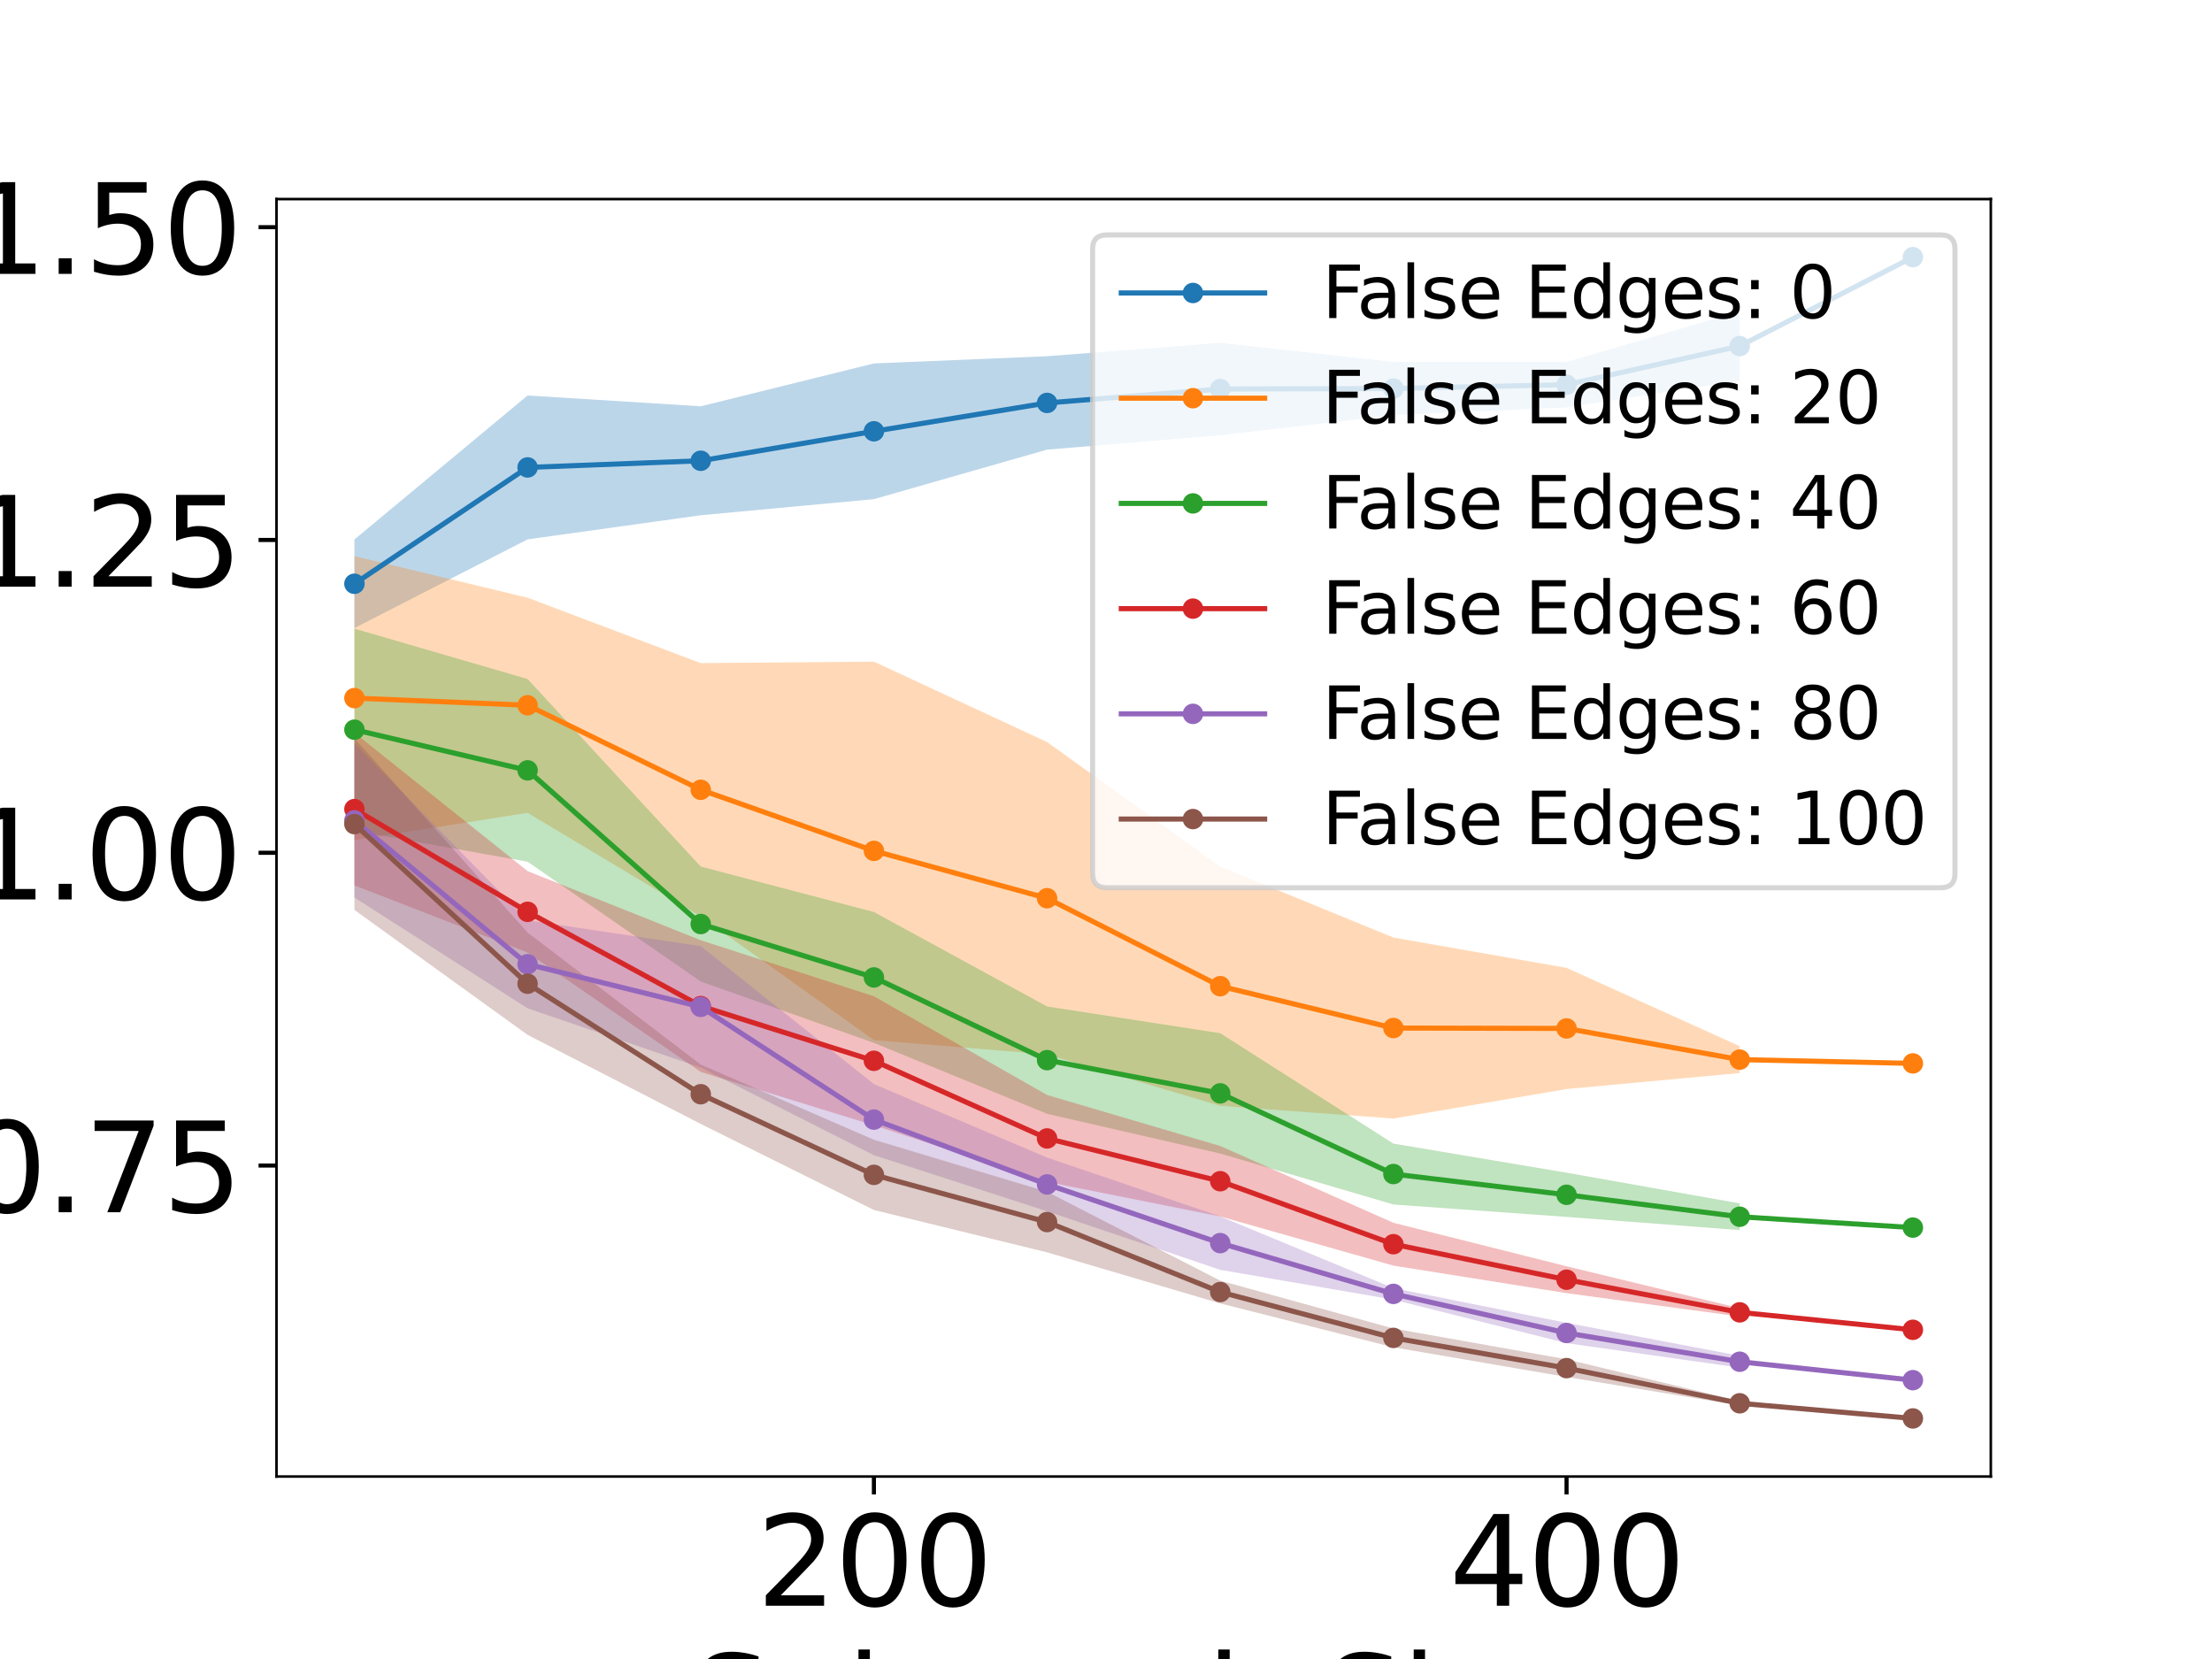 <?xml version="1.0" encoding="utf-8" standalone="no"?>
<!DOCTYPE svg PUBLIC "-//W3C//DTD SVG 1.1//EN"
  "http://www.w3.org/Graphics/SVG/1.1/DTD/svg11.dtd">
<svg xmlns:xlink="http://www.w3.org/1999/xlink" width="432pt" height="324pt" viewBox="0 0 432 324" xmlns="http://www.w3.org/2000/svg" version="1.1">
 <defs>
  <style type="text/css">*{stroke-linejoin: round; stroke-linecap: butt}</style>
 </defs>
 <g id="figure_1">
  <g id="patch_1">
   <path d="M 0 324 
L 432 324 
L 432 0 
L 0 0 
z
" style="fill: #ffffff"/>
  </g>
  <g id="axes_1">
   <g id="patch_2">
    <path d="M 54 288.36 
L 388.8 288.36 
L 388.8 38.88 
L 54 38.88 
z
" style="fill: #ffffff"/>
   </g>
   <g id="PolyCollection_1">
    <path d="M 69.218 105.36 
L 69.218 122.66 
L 103.036 105.338 
L 136.855 100.627 
L 170.673 97.482 
L 204.491 87.814 
L 238.309 84.997 
L 272.127 81.077 
L 305.945 79.567 
L 339.764 74.345 
L 339.764 60.837 
L 339.764 60.837 
L 305.945 70.691 
L 272.127 70.682 
L 238.309 66.961 
L 204.491 69.568 
L 170.673 70.98 
L 136.855 79.345 
L 103.036 77.237 
L 69.218 105.36 
z
" clip-path="url(#pfa933698b5)" style="fill: #1f77b4; fill-opacity: 0.3"/>
   </g>
   <g id="PolyCollection_2">
    <path d="M 69.218 108.602 
L 69.218 164.078 
L 103.036 158.739 
L 136.855 178.981 
L 170.673 203.133 
L 204.491 205.929 
L 238.309 215.959 
L 272.127 218.451 
L 305.945 212.688 
L 339.764 209.562 
L 339.764 204.32 
L 339.764 204.32 
L 305.945 189.02 
L 272.127 183.102 
L 238.309 169.242 
L 204.491 144.92 
L 170.673 129.218 
L 136.855 129.507 
L 103.036 116.733 
L 69.218 108.602 
z
" clip-path="url(#pfa933698b5)" style="fill: #ff7f0e; fill-opacity: 0.3"/>
   </g>
   <g id="PolyCollection_3">
    <path d="M 69.218 122.77 
L 69.218 162.244 
L 103.036 168.291 
L 136.855 191.693 
L 170.673 203.673 
L 204.491 217.524 
L 238.309 225.287 
L 272.127 235.234 
L 305.945 237.658 
L 339.764 240.235 
L 339.764 235.02 
L 339.764 235.02 
L 305.945 229.025 
L 272.127 223.345 
L 238.309 201.78 
L 204.491 196.562 
L 170.673 178.115 
L 136.855 169.236 
L 103.036 132.607 
L 69.218 122.77 
z
" clip-path="url(#pfa933698b5)" style="fill: #2ca02c; fill-opacity: 0.3"/>
   </g>
   <g id="PolyCollection_4">
    <path d="M 69.218 143.115 
L 69.218 172.915 
L 103.036 186.025 
L 136.855 209.343 
L 170.673 219.772 
L 204.491 230.82 
L 238.309 237.569 
L 272.127 247.174 
L 305.945 252.552 
L 339.764 257.114 
L 339.764 255.486 
L 339.764 255.486 
L 305.945 247.302 
L 272.127 238.808 
L 238.309 223.813 
L 204.491 213.853 
L 170.673 194.573 
L 136.855 183.626 
L 103.036 170.126 
L 69.218 143.115 
z
" clip-path="url(#pfa933698b5)" style="fill: #d62728; fill-opacity: 0.3"/>
   </g>
   <g id="PolyCollection_5">
    <path d="M 69.218 145.148 
L 69.218 175.282 
L 103.036 196.916 
L 136.855 208.493 
L 170.673 225.599 
L 204.491 236.556 
L 238.309 247.994 
L 272.127 253.817 
L 305.945 262.313 
L 339.764 267.098 
L 339.764 264.792 
L 339.764 264.792 
L 305.945 258.346 
L 272.127 251.57 
L 238.309 237.563 
L 204.491 226.071 
L 170.673 211.71 
L 136.855 184.787 
L 103.036 179.719 
L 69.218 145.148 
z
" clip-path="url(#pfa933698b5)" style="fill: #9467bd; fill-opacity: 0.3"/>
   </g>
   <g id="PolyCollection_6">
    <path d="M 69.218 144.195 
L 69.218 177.703 
L 103.036 202.106 
L 136.855 219.5 
L 170.673 236.308 
L 204.491 244.578 
L 238.309 254.552 
L 272.127 263.121 
L 305.945 268.917 
L 339.764 274.489 
L 339.764 273.632 
L 339.764 273.632 
L 305.945 265.467 
L 272.127 259.46 
L 238.309 250.11 
L 204.491 232.75 
L 170.673 222.594 
L 136.855 207.903 
L 103.036 182.124 
L 69.218 144.195 
z
" clip-path="url(#pfa933698b5)" style="fill: #8c564b; fill-opacity: 0.3"/>
   </g>
   <g id="matplotlib.axis_1">
    <g id="xtick_1">
     <g id="line2d_1">
      <defs>
       <path id="mde6bcee702" d="M 0 0 
L 0 3.5 
" style="stroke: #000000; stroke-width: 0.8"/>
      </defs>
      <g>
       <use xlink:href="#mde6bcee702" x="170.673" y="288.36" style="stroke: #000000; stroke-width: 0.8"/>
      </g>
     </g>
     <g id="text_1">
      <!-- 200 -->
      <g transform="translate(147.768 313.596) scale(0.24 -0.24)">
       <defs>
        <path id="DejaVuSans-32" d="M 1228 531 
L 3431 531 
L 3431 0 
L 469 0 
L 469 531 
Q 828 903 1448 1529 
Q 2069 2156 2228 2338 
Q 2531 2678 2651 2914 
Q 2772 3150 2772 3378 
Q 2772 3750 2511 3984 
Q 2250 4219 1831 4219 
Q 1534 4219 1204 4116 
Q 875 4013 500 3803 
L 500 4441 
Q 881 4594 1212 4672 
Q 1544 4750 1819 4750 
Q 2544 4750 2975 4387 
Q 3406 4025 3406 3419 
Q 3406 3131 3298 2873 
Q 3191 2616 2906 2266 
Q 2828 2175 2409 1742 
Q 1991 1309 1228 531 
z
" transform="scale(0.016)"/>
        <path id="DejaVuSans-30" d="M 2034 4250 
Q 1547 4250 1301 3770 
Q 1056 3291 1056 2328 
Q 1056 1369 1301 889 
Q 1547 409 2034 409 
Q 2525 409 2770 889 
Q 3016 1369 3016 2328 
Q 3016 3291 2770 3770 
Q 2525 4250 2034 4250 
z
M 2034 4750 
Q 2819 4750 3233 4129 
Q 3647 3509 3647 2328 
Q 3647 1150 3233 529 
Q 2819 -91 2034 -91 
Q 1250 -91 836 529 
Q 422 1150 422 2328 
Q 422 3509 836 4129 
Q 1250 4750 2034 4750 
z
" transform="scale(0.016)"/>
       </defs>
       <use xlink:href="#DejaVuSans-32"/>
       <use xlink:href="#DejaVuSans-30" x="63.623"/>
       <use xlink:href="#DejaVuSans-30" x="127.246"/>
      </g>
     </g>
    </g>
    <g id="xtick_2">
     <g id="line2d_2">
      <g>
       <use xlink:href="#mde6bcee702" x="305.945" y="288.36" style="stroke: #000000; stroke-width: 0.8"/>
      </g>
     </g>
     <g id="text_2">
      <!-- 400 -->
      <g transform="translate(283.04 313.596) scale(0.24 -0.24)">
       <defs>
        <path id="DejaVuSans-34" d="M 2419 4116 
L 825 1625 
L 2419 1625 
L 2419 4116 
z
M 2253 4666 
L 3047 4666 
L 3047 1625 
L 3713 1625 
L 3713 1100 
L 3047 1100 
L 3047 0 
L 2419 0 
L 2419 1100 
L 313 1100 
L 313 1709 
L 2253 4666 
z
" transform="scale(0.016)"/>
       </defs>
       <use xlink:href="#DejaVuSans-34"/>
       <use xlink:href="#DejaVuSans-30" x="63.623"/>
       <use xlink:href="#DejaVuSans-30" x="127.246"/>
      </g>
     </g>
    </g>
    <g id="text_3">
     <!-- Subgraph Size -->
     <g transform="translate(134.983 340.824) scale(0.24 -0.24)">
      <defs>
       <path id="DejaVuSans-53" d="M 3425 4513 
L 3425 3897 
Q 3066 4069 2747 4153 
Q 2428 4238 2131 4238 
Q 1616 4238 1336 4038 
Q 1056 3838 1056 3469 
Q 1056 3159 1242 3001 
Q 1428 2844 1947 2747 
L 2328 2669 
Q 3034 2534 3370 2195 
Q 3706 1856 3706 1288 
Q 3706 609 3251 259 
Q 2797 -91 1919 -91 
Q 1588 -91 1214 -16 
Q 841 59 441 206 
L 441 856 
Q 825 641 1194 531 
Q 1563 422 1919 422 
Q 2459 422 2753 634 
Q 3047 847 3047 1241 
Q 3047 1584 2836 1778 
Q 2625 1972 2144 2069 
L 1759 2144 
Q 1053 2284 737 2584 
Q 422 2884 422 3419 
Q 422 4038 858 4394 
Q 1294 4750 2059 4750 
Q 2388 4750 2728 4690 
Q 3069 4631 3425 4513 
z
" transform="scale(0.016)"/>
       <path id="DejaVuSans-75" d="M 544 1381 
L 544 3500 
L 1119 3500 
L 1119 1403 
Q 1119 906 1312 657 
Q 1506 409 1894 409 
Q 2359 409 2629 706 
Q 2900 1003 2900 1516 
L 2900 3500 
L 3475 3500 
L 3475 0 
L 2900 0 
L 2900 538 
Q 2691 219 2414 64 
Q 2138 -91 1772 -91 
Q 1169 -91 856 284 
Q 544 659 544 1381 
z
M 1991 3584 
L 1991 3584 
z
" transform="scale(0.016)"/>
       <path id="DejaVuSans-62" d="M 3116 1747 
Q 3116 2381 2855 2742 
Q 2594 3103 2138 3103 
Q 1681 3103 1420 2742 
Q 1159 2381 1159 1747 
Q 1159 1113 1420 752 
Q 1681 391 2138 391 
Q 2594 391 2855 752 
Q 3116 1113 3116 1747 
z
M 1159 2969 
Q 1341 3281 1617 3432 
Q 1894 3584 2278 3584 
Q 2916 3584 3314 3078 
Q 3713 2572 3713 1747 
Q 3713 922 3314 415 
Q 2916 -91 2278 -91 
Q 1894 -91 1617 61 
Q 1341 213 1159 525 
L 1159 0 
L 581 0 
L 581 4863 
L 1159 4863 
L 1159 2969 
z
" transform="scale(0.016)"/>
       <path id="DejaVuSans-67" d="M 2906 1791 
Q 2906 2416 2648 2759 
Q 2391 3103 1925 3103 
Q 1463 3103 1205 2759 
Q 947 2416 947 1791 
Q 947 1169 1205 825 
Q 1463 481 1925 481 
Q 2391 481 2648 825 
Q 2906 1169 2906 1791 
z
M 3481 434 
Q 3481 -459 3084 -895 
Q 2688 -1331 1869 -1331 
Q 1566 -1331 1297 -1286 
Q 1028 -1241 775 -1147 
L 775 -588 
Q 1028 -725 1275 -790 
Q 1522 -856 1778 -856 
Q 2344 -856 2625 -561 
Q 2906 -266 2906 331 
L 2906 616 
Q 2728 306 2450 153 
Q 2172 0 1784 0 
Q 1141 0 747 490 
Q 353 981 353 1791 
Q 353 2603 747 3093 
Q 1141 3584 1784 3584 
Q 2172 3584 2450 3431 
Q 2728 3278 2906 2969 
L 2906 3500 
L 3481 3500 
L 3481 434 
z
" transform="scale(0.016)"/>
       <path id="DejaVuSans-72" d="M 2631 2963 
Q 2534 3019 2420 3045 
Q 2306 3072 2169 3072 
Q 1681 3072 1420 2755 
Q 1159 2438 1159 1844 
L 1159 0 
L 581 0 
L 581 3500 
L 1159 3500 
L 1159 2956 
Q 1341 3275 1631 3429 
Q 1922 3584 2338 3584 
Q 2397 3584 2469 3576 
Q 2541 3569 2628 3553 
L 2631 2963 
z
" transform="scale(0.016)"/>
       <path id="DejaVuSans-61" d="M 2194 1759 
Q 1497 1759 1228 1600 
Q 959 1441 959 1056 
Q 959 750 1161 570 
Q 1363 391 1709 391 
Q 2188 391 2477 730 
Q 2766 1069 2766 1631 
L 2766 1759 
L 2194 1759 
z
M 3341 1997 
L 3341 0 
L 2766 0 
L 2766 531 
Q 2569 213 2275 61 
Q 1981 -91 1556 -91 
Q 1019 -91 701 211 
Q 384 513 384 1019 
Q 384 1609 779 1909 
Q 1175 2209 1959 2209 
L 2766 2209 
L 2766 2266 
Q 2766 2663 2505 2880 
Q 2244 3097 1772 3097 
Q 1472 3097 1187 3025 
Q 903 2953 641 2809 
L 641 3341 
Q 956 3463 1253 3523 
Q 1550 3584 1831 3584 
Q 2591 3584 2966 3190 
Q 3341 2797 3341 1997 
z
" transform="scale(0.016)"/>
       <path id="DejaVuSans-70" d="M 1159 525 
L 1159 -1331 
L 581 -1331 
L 581 3500 
L 1159 3500 
L 1159 2969 
Q 1341 3281 1617 3432 
Q 1894 3584 2278 3584 
Q 2916 3584 3314 3078 
Q 3713 2572 3713 1747 
Q 3713 922 3314 415 
Q 2916 -91 2278 -91 
Q 1894 -91 1617 61 
Q 1341 213 1159 525 
z
M 3116 1747 
Q 3116 2381 2855 2742 
Q 2594 3103 2138 3103 
Q 1681 3103 1420 2742 
Q 1159 2381 1159 1747 
Q 1159 1113 1420 752 
Q 1681 391 2138 391 
Q 2594 391 2855 752 
Q 3116 1113 3116 1747 
z
" transform="scale(0.016)"/>
       <path id="DejaVuSans-68" d="M 3513 2113 
L 3513 0 
L 2938 0 
L 2938 2094 
Q 2938 2591 2744 2837 
Q 2550 3084 2163 3084 
Q 1697 3084 1428 2787 
Q 1159 2491 1159 1978 
L 1159 0 
L 581 0 
L 581 4863 
L 1159 4863 
L 1159 2956 
Q 1366 3272 1645 3428 
Q 1925 3584 2291 3584 
Q 2894 3584 3203 3211 
Q 3513 2838 3513 2113 
z
" transform="scale(0.016)"/>
       <path id="DejaVuSans-20" transform="scale(0.016)"/>
       <path id="DejaVuSans-69" d="M 603 3500 
L 1178 3500 
L 1178 0 
L 603 0 
L 603 3500 
z
M 603 4863 
L 1178 4863 
L 1178 4134 
L 603 4134 
L 603 4863 
z
" transform="scale(0.016)"/>
       <path id="DejaVuSans-7a" d="M 353 3500 
L 3084 3500 
L 3084 2975 
L 922 459 
L 3084 459 
L 3084 0 
L 275 0 
L 275 525 
L 2438 3041 
L 353 3041 
L 353 3500 
z
" transform="scale(0.016)"/>
       <path id="DejaVuSans-65" d="M 3597 1894 
L 3597 1613 
L 953 1613 
Q 991 1019 1311 708 
Q 1631 397 2203 397 
Q 2534 397 2845 478 
Q 3156 559 3463 722 
L 3463 178 
Q 3153 47 2828 -22 
Q 2503 -91 2169 -91 
Q 1331 -91 842 396 
Q 353 884 353 1716 
Q 353 2575 817 3079 
Q 1281 3584 2069 3584 
Q 2775 3584 3186 3129 
Q 3597 2675 3597 1894 
z
M 3022 2063 
Q 3016 2534 2758 2815 
Q 2500 3097 2075 3097 
Q 1594 3097 1305 2825 
Q 1016 2553 972 2059 
L 3022 2063 
z
" transform="scale(0.016)"/>
      </defs>
      <use xlink:href="#DejaVuSans-53"/>
      <use xlink:href="#DejaVuSans-75" x="63.477"/>
      <use xlink:href="#DejaVuSans-62" x="126.855"/>
      <use xlink:href="#DejaVuSans-67" x="190.332"/>
      <use xlink:href="#DejaVuSans-72" x="253.809"/>
      <use xlink:href="#DejaVuSans-61" x="294.922"/>
      <use xlink:href="#DejaVuSans-70" x="356.201"/>
      <use xlink:href="#DejaVuSans-68" x="419.678"/>
      <use xlink:href="#DejaVuSans-20" x="483.057"/>
      <use xlink:href="#DejaVuSans-53" x="514.844"/>
      <use xlink:href="#DejaVuSans-69" x="578.32"/>
      <use xlink:href="#DejaVuSans-7a" x="606.104"/>
      <use xlink:href="#DejaVuSans-65" x="658.594"/>
     </g>
    </g>
   </g>
   <g id="matplotlib.axis_2">
    <g id="ytick_1">
     <g id="line2d_3">
      <defs>
       <path id="mb35fef39ed" d="M 0 0 
L -3.5 0 
" style="stroke: #000000; stroke-width: 0.8"/>
      </defs>
      <g>
       <use xlink:href="#mb35fef39ed" x="54" y="227.629" style="stroke: #000000; stroke-width: 0.8"/>
      </g>
     </g>
     <g id="text_4">
      <!-- 0.75 -->
      <g transform="translate(-6.438 236.747) scale(0.24 -0.24)">
       <defs>
        <path id="DejaVuSans-2e" d="M 684 794 
L 1344 794 
L 1344 0 
L 684 0 
L 684 794 
z
" transform="scale(0.016)"/>
        <path id="DejaVuSans-37" d="M 525 4666 
L 3525 4666 
L 3525 4397 
L 1831 0 
L 1172 0 
L 2766 4134 
L 525 4134 
L 525 4666 
z
" transform="scale(0.016)"/>
        <path id="DejaVuSans-35" d="M 691 4666 
L 3169 4666 
L 3169 4134 
L 1269 4134 
L 1269 2991 
Q 1406 3038 1543 3061 
Q 1681 3084 1819 3084 
Q 2600 3084 3056 2656 
Q 3513 2228 3513 1497 
Q 3513 744 3044 326 
Q 2575 -91 1722 -91 
Q 1428 -91 1123 -41 
Q 819 9 494 109 
L 494 744 
Q 775 591 1075 516 
Q 1375 441 1709 441 
Q 2250 441 2565 725 
Q 2881 1009 2881 1497 
Q 2881 1984 2565 2268 
Q 2250 2553 1709 2553 
Q 1456 2553 1204 2497 
Q 953 2441 691 2322 
L 691 4666 
z
" transform="scale(0.016)"/>
       </defs>
       <use xlink:href="#DejaVuSans-30"/>
       <use xlink:href="#DejaVuSans-2e" x="63.623"/>
       <use xlink:href="#DejaVuSans-37" x="95.41"/>
       <use xlink:href="#DejaVuSans-35" x="159.033"/>
      </g>
     </g>
    </g>
    <g id="ytick_2">
     <g id="line2d_4">
      <g>
       <use xlink:href="#mb35fef39ed" x="54" y="166.542" style="stroke: #000000; stroke-width: 0.8"/>
      </g>
     </g>
     <g id="text_5">
      <!-- 1.00 -->
      <g transform="translate(-6.438 175.66) scale(0.24 -0.24)">
       <defs>
        <path id="DejaVuSans-31" d="M 794 531 
L 1825 531 
L 1825 4091 
L 703 3866 
L 703 4441 
L 1819 4666 
L 2450 4666 
L 2450 531 
L 3481 531 
L 3481 0 
L 794 0 
L 794 531 
z
" transform="scale(0.016)"/>
       </defs>
       <use xlink:href="#DejaVuSans-31"/>
       <use xlink:href="#DejaVuSans-2e" x="63.623"/>
       <use xlink:href="#DejaVuSans-30" x="95.41"/>
       <use xlink:href="#DejaVuSans-30" x="159.033"/>
      </g>
     </g>
    </g>
    <g id="ytick_3">
     <g id="line2d_5">
      <g>
       <use xlink:href="#mb35fef39ed" x="54" y="105.455" style="stroke: #000000; stroke-width: 0.8"/>
      </g>
     </g>
     <g id="text_6">
      <!-- 1.25 -->
      <g transform="translate(-6.438 114.574) scale(0.24 -0.24)">
       <use xlink:href="#DejaVuSans-31"/>
       <use xlink:href="#DejaVuSans-2e" x="63.623"/>
       <use xlink:href="#DejaVuSans-32" x="95.41"/>
       <use xlink:href="#DejaVuSans-35" x="159.033"/>
      </g>
     </g>
    </g>
    <g id="ytick_4">
     <g id="line2d_6">
      <g>
       <use xlink:href="#mb35fef39ed" x="54" y="44.369" style="stroke: #000000; stroke-width: 0.8"/>
      </g>
     </g>
     <g id="text_7">
      <!-- 1.50 -->
      <g transform="translate(-6.438 53.487) scale(0.24 -0.24)">
       <use xlink:href="#DejaVuSans-31"/>
       <use xlink:href="#DejaVuSans-2e" x="63.623"/>
       <use xlink:href="#DejaVuSans-35" x="95.41"/>
       <use xlink:href="#DejaVuSans-30" x="159.033"/>
      </g>
     </g>
    </g>
    <g id="text_8">
     <!-- Mean Spatial Constant -->
     <g transform="translate(-15.429 299.205) rotate(-90) scale(0.24 -0.24)">
      <defs>
       <path id="DejaVuSans-4d" d="M 628 4666 
L 1569 4666 
L 2759 1491 
L 3956 4666 
L 4897 4666 
L 4897 0 
L 4281 0 
L 4281 4097 
L 3078 897 
L 2444 897 
L 1241 4097 
L 1241 0 
L 628 0 
L 628 4666 
z
" transform="scale(0.016)"/>
       <path id="DejaVuSans-6e" d="M 3513 2113 
L 3513 0 
L 2938 0 
L 2938 2094 
Q 2938 2591 2744 2837 
Q 2550 3084 2163 3084 
Q 1697 3084 1428 2787 
Q 1159 2491 1159 1978 
L 1159 0 
L 581 0 
L 581 3500 
L 1159 3500 
L 1159 2956 
Q 1366 3272 1645 3428 
Q 1925 3584 2291 3584 
Q 2894 3584 3203 3211 
Q 3513 2838 3513 2113 
z
" transform="scale(0.016)"/>
       <path id="DejaVuSans-74" d="M 1172 4494 
L 1172 3500 
L 2356 3500 
L 2356 3053 
L 1172 3053 
L 1172 1153 
Q 1172 725 1289 603 
Q 1406 481 1766 481 
L 2356 481 
L 2356 0 
L 1766 0 
Q 1100 0 847 248 
Q 594 497 594 1153 
L 594 3053 
L 172 3053 
L 172 3500 
L 594 3500 
L 594 4494 
L 1172 4494 
z
" transform="scale(0.016)"/>
       <path id="DejaVuSans-6c" d="M 603 4863 
L 1178 4863 
L 1178 0 
L 603 0 
L 603 4863 
z
" transform="scale(0.016)"/>
       <path id="DejaVuSans-43" d="M 4122 4306 
L 4122 3641 
Q 3803 3938 3442 4084 
Q 3081 4231 2675 4231 
Q 1875 4231 1450 3742 
Q 1025 3253 1025 2328 
Q 1025 1406 1450 917 
Q 1875 428 2675 428 
Q 3081 428 3442 575 
Q 3803 722 4122 1019 
L 4122 359 
Q 3791 134 3420 21 
Q 3050 -91 2638 -91 
Q 1578 -91 968 557 
Q 359 1206 359 2328 
Q 359 3453 968 4101 
Q 1578 4750 2638 4750 
Q 3056 4750 3426 4639 
Q 3797 4528 4122 4306 
z
" transform="scale(0.016)"/>
       <path id="DejaVuSans-6f" d="M 1959 3097 
Q 1497 3097 1228 2736 
Q 959 2375 959 1747 
Q 959 1119 1226 758 
Q 1494 397 1959 397 
Q 2419 397 2687 759 
Q 2956 1122 2956 1747 
Q 2956 2369 2687 2733 
Q 2419 3097 1959 3097 
z
M 1959 3584 
Q 2709 3584 3137 3096 
Q 3566 2609 3566 1747 
Q 3566 888 3137 398 
Q 2709 -91 1959 -91 
Q 1206 -91 779 398 
Q 353 888 353 1747 
Q 353 2609 779 3096 
Q 1206 3584 1959 3584 
z
" transform="scale(0.016)"/>
       <path id="DejaVuSans-73" d="M 2834 3397 
L 2834 2853 
Q 2591 2978 2328 3040 
Q 2066 3103 1784 3103 
Q 1356 3103 1142 2972 
Q 928 2841 928 2578 
Q 928 2378 1081 2264 
Q 1234 2150 1697 2047 
L 1894 2003 
Q 2506 1872 2764 1633 
Q 3022 1394 3022 966 
Q 3022 478 2636 193 
Q 2250 -91 1575 -91 
Q 1294 -91 989 -36 
Q 684 19 347 128 
L 347 722 
Q 666 556 975 473 
Q 1284 391 1588 391 
Q 1994 391 2212 530 
Q 2431 669 2431 922 
Q 2431 1156 2273 1281 
Q 2116 1406 1581 1522 
L 1381 1569 
Q 847 1681 609 1914 
Q 372 2147 372 2553 
Q 372 3047 722 3315 
Q 1072 3584 1716 3584 
Q 2034 3584 2315 3537 
Q 2597 3491 2834 3397 
z
" transform="scale(0.016)"/>
      </defs>
      <use xlink:href="#DejaVuSans-4d"/>
      <use xlink:href="#DejaVuSans-65" x="86.279"/>
      <use xlink:href="#DejaVuSans-61" x="147.803"/>
      <use xlink:href="#DejaVuSans-6e" x="209.082"/>
      <use xlink:href="#DejaVuSans-20" x="272.461"/>
      <use xlink:href="#DejaVuSans-53" x="304.248"/>
      <use xlink:href="#DejaVuSans-70" x="367.725"/>
      <use xlink:href="#DejaVuSans-61" x="431.201"/>
      <use xlink:href="#DejaVuSans-74" x="492.48"/>
      <use xlink:href="#DejaVuSans-69" x="531.689"/>
      <use xlink:href="#DejaVuSans-61" x="559.473"/>
      <use xlink:href="#DejaVuSans-6c" x="620.752"/>
      <use xlink:href="#DejaVuSans-20" x="648.535"/>
      <use xlink:href="#DejaVuSans-43" x="680.322"/>
      <use xlink:href="#DejaVuSans-6f" x="750.146"/>
      <use xlink:href="#DejaVuSans-6e" x="811.328"/>
      <use xlink:href="#DejaVuSans-73" x="874.707"/>
      <use xlink:href="#DejaVuSans-74" x="926.807"/>
      <use xlink:href="#DejaVuSans-61" x="966.016"/>
      <use xlink:href="#DejaVuSans-6e" x="1027.295"/>
      <use xlink:href="#DejaVuSans-74" x="1090.674"/>
     </g>
    </g>
   </g>
   <g id="line2d_7">
    <path d="M 69.218 114.01 
L 103.036 91.288 
L 136.855 89.986 
L 170.673 84.231 
L 204.491 78.691 
L 238.309 75.979 
L 272.127 75.879 
L 305.945 75.129 
L 339.764 67.591 
L 373.582 50.22 
" clip-path="url(#pfa933698b5)" style="fill: none; stroke: #1f77b4; stroke-linecap: square"/>
    <defs>
     <path id="m5cfee6fda9" d="M 0 1.5 
C 0.398 1.5 0.779 1.342 1.061 1.061 
C 1.342 0.779 1.5 0.398 1.5 0 
C 1.5 -0.398 1.342 -0.779 1.061 -1.061 
C 0.779 -1.342 0.398 -1.5 0 -1.5 
C -0.398 -1.5 -0.779 -1.342 -1.061 -1.061 
C -1.342 -0.779 -1.5 -0.398 -1.5 0 
C -1.5 0.398 -1.342 0.779 -1.061 1.061 
C -0.779 1.342 -0.398 1.5 0 1.5 
z
" style="stroke: #1f77b4"/>
    </defs>
    <g clip-path="url(#pfa933698b5)">
     <use xlink:href="#m5cfee6fda9" x="69.218" y="114.01" style="fill: #1f77b4; stroke: #1f77b4"/>
     <use xlink:href="#m5cfee6fda9" x="103.036" y="91.288" style="fill: #1f77b4; stroke: #1f77b4"/>
     <use xlink:href="#m5cfee6fda9" x="136.855" y="89.986" style="fill: #1f77b4; stroke: #1f77b4"/>
     <use xlink:href="#m5cfee6fda9" x="170.673" y="84.231" style="fill: #1f77b4; stroke: #1f77b4"/>
     <use xlink:href="#m5cfee6fda9" x="204.491" y="78.691" style="fill: #1f77b4; stroke: #1f77b4"/>
     <use xlink:href="#m5cfee6fda9" x="238.309" y="75.979" style="fill: #1f77b4; stroke: #1f77b4"/>
     <use xlink:href="#m5cfee6fda9" x="272.127" y="75.879" style="fill: #1f77b4; stroke: #1f77b4"/>
     <use xlink:href="#m5cfee6fda9" x="305.945" y="75.129" style="fill: #1f77b4; stroke: #1f77b4"/>
     <use xlink:href="#m5cfee6fda9" x="339.764" y="67.591" style="fill: #1f77b4; stroke: #1f77b4"/>
     <use xlink:href="#m5cfee6fda9" x="373.582" y="50.22" style="fill: #1f77b4; stroke: #1f77b4"/>
    </g>
   </g>
   <g id="line2d_8">
    <path d="M 69.218 136.34 
L 103.036 137.736 
L 136.855 154.244 
L 170.673 166.175 
L 204.491 175.424 
L 238.309 192.601 
L 272.127 200.777 
L 305.945 200.854 
L 339.764 206.941 
L 373.582 207.68 
" clip-path="url(#pfa933698b5)" style="fill: none; stroke: #ff7f0e; stroke-linecap: square"/>
    <defs>
     <path id="m18979c65ae" d="M 0 1.5 
C 0.398 1.5 0.779 1.342 1.061 1.061 
C 1.342 0.779 1.5 0.398 1.5 0 
C 1.5 -0.398 1.342 -0.779 1.061 -1.061 
C 0.779 -1.342 0.398 -1.5 0 -1.5 
C -0.398 -1.5 -0.779 -1.342 -1.061 -1.061 
C -1.342 -0.779 -1.5 -0.398 -1.5 0 
C -1.5 0.398 -1.342 0.779 -1.061 1.061 
C -0.779 1.342 -0.398 1.5 0 1.5 
z
" style="stroke: #ff7f0e"/>
    </defs>
    <g clip-path="url(#pfa933698b5)">
     <use xlink:href="#m18979c65ae" x="69.218" y="136.34" style="fill: #ff7f0e; stroke: #ff7f0e"/>
     <use xlink:href="#m18979c65ae" x="103.036" y="137.736" style="fill: #ff7f0e; stroke: #ff7f0e"/>
     <use xlink:href="#m18979c65ae" x="136.855" y="154.244" style="fill: #ff7f0e; stroke: #ff7f0e"/>
     <use xlink:href="#m18979c65ae" x="170.673" y="166.175" style="fill: #ff7f0e; stroke: #ff7f0e"/>
     <use xlink:href="#m18979c65ae" x="204.491" y="175.424" style="fill: #ff7f0e; stroke: #ff7f0e"/>
     <use xlink:href="#m18979c65ae" x="238.309" y="192.601" style="fill: #ff7f0e; stroke: #ff7f0e"/>
     <use xlink:href="#m18979c65ae" x="272.127" y="200.777" style="fill: #ff7f0e; stroke: #ff7f0e"/>
     <use xlink:href="#m18979c65ae" x="305.945" y="200.854" style="fill: #ff7f0e; stroke: #ff7f0e"/>
     <use xlink:href="#m18979c65ae" x="339.764" y="206.941" style="fill: #ff7f0e; stroke: #ff7f0e"/>
     <use xlink:href="#m18979c65ae" x="373.582" y="207.68" style="fill: #ff7f0e; stroke: #ff7f0e"/>
    </g>
   </g>
   <g id="line2d_9">
    <path d="M 69.218 142.507 
L 103.036 150.449 
L 136.855 180.464 
L 170.673 190.894 
L 204.491 207.043 
L 238.309 213.534 
L 272.127 229.29 
L 305.945 233.341 
L 339.764 237.628 
L 373.582 239.75 
" clip-path="url(#pfa933698b5)" style="fill: none; stroke: #2ca02c; stroke-linecap: square"/>
    <defs>
     <path id="m9cd68c27a5" d="M 0 1.5 
C 0.398 1.5 0.779 1.342 1.061 1.061 
C 1.342 0.779 1.5 0.398 1.5 0 
C 1.5 -0.398 1.342 -0.779 1.061 -1.061 
C 0.779 -1.342 0.398 -1.5 0 -1.5 
C -0.398 -1.5 -0.779 -1.342 -1.061 -1.061 
C -1.342 -0.779 -1.5 -0.398 -1.5 0 
C -1.5 0.398 -1.342 0.779 -1.061 1.061 
C -0.779 1.342 -0.398 1.5 0 1.5 
z
" style="stroke: #2ca02c"/>
    </defs>
    <g clip-path="url(#pfa933698b5)">
     <use xlink:href="#m9cd68c27a5" x="69.218" y="142.507" style="fill: #2ca02c; stroke: #2ca02c"/>
     <use xlink:href="#m9cd68c27a5" x="103.036" y="150.449" style="fill: #2ca02c; stroke: #2ca02c"/>
     <use xlink:href="#m9cd68c27a5" x="136.855" y="180.464" style="fill: #2ca02c; stroke: #2ca02c"/>
     <use xlink:href="#m9cd68c27a5" x="170.673" y="190.894" style="fill: #2ca02c; stroke: #2ca02c"/>
     <use xlink:href="#m9cd68c27a5" x="204.491" y="207.043" style="fill: #2ca02c; stroke: #2ca02c"/>
     <use xlink:href="#m9cd68c27a5" x="238.309" y="213.534" style="fill: #2ca02c; stroke: #2ca02c"/>
     <use xlink:href="#m9cd68c27a5" x="272.127" y="229.29" style="fill: #2ca02c; stroke: #2ca02c"/>
     <use xlink:href="#m9cd68c27a5" x="305.945" y="233.341" style="fill: #2ca02c; stroke: #2ca02c"/>
     <use xlink:href="#m9cd68c27a5" x="339.764" y="237.628" style="fill: #2ca02c; stroke: #2ca02c"/>
     <use xlink:href="#m9cd68c27a5" x="373.582" y="239.75" style="fill: #2ca02c; stroke: #2ca02c"/>
    </g>
   </g>
   <g id="line2d_10">
    <path d="M 69.218 158.015 
L 103.036 178.076 
L 136.855 196.485 
L 170.673 207.172 
L 204.491 222.337 
L 238.309 230.691 
L 272.127 242.991 
L 305.945 249.927 
L 339.764 256.3 
L 373.582 259.71 
" clip-path="url(#pfa933698b5)" style="fill: none; stroke: #d62728; stroke-linecap: square"/>
    <defs>
     <path id="m4c9e2fde6a" d="M 0 1.5 
C 0.398 1.5 0.779 1.342 1.061 1.061 
C 1.342 0.779 1.5 0.398 1.5 0 
C 1.5 -0.398 1.342 -0.779 1.061 -1.061 
C 0.779 -1.342 0.398 -1.5 0 -1.5 
C -0.398 -1.5 -0.779 -1.342 -1.061 -1.061 
C -1.342 -0.779 -1.5 -0.398 -1.5 0 
C -1.5 0.398 -1.342 0.779 -1.061 1.061 
C -0.779 1.342 -0.398 1.5 0 1.5 
z
" style="stroke: #d62728"/>
    </defs>
    <g clip-path="url(#pfa933698b5)">
     <use xlink:href="#m4c9e2fde6a" x="69.218" y="158.015" style="fill: #d62728; stroke: #d62728"/>
     <use xlink:href="#m4c9e2fde6a" x="103.036" y="178.076" style="fill: #d62728; stroke: #d62728"/>
     <use xlink:href="#m4c9e2fde6a" x="136.855" y="196.485" style="fill: #d62728; stroke: #d62728"/>
     <use xlink:href="#m4c9e2fde6a" x="170.673" y="207.172" style="fill: #d62728; stroke: #d62728"/>
     <use xlink:href="#m4c9e2fde6a" x="204.491" y="222.337" style="fill: #d62728; stroke: #d62728"/>
     <use xlink:href="#m4c9e2fde6a" x="238.309" y="230.691" style="fill: #d62728; stroke: #d62728"/>
     <use xlink:href="#m4c9e2fde6a" x="272.127" y="242.991" style="fill: #d62728; stroke: #d62728"/>
     <use xlink:href="#m4c9e2fde6a" x="305.945" y="249.927" style="fill: #d62728; stroke: #d62728"/>
     <use xlink:href="#m4c9e2fde6a" x="339.764" y="256.3" style="fill: #d62728; stroke: #d62728"/>
     <use xlink:href="#m4c9e2fde6a" x="373.582" y="259.71" style="fill: #d62728; stroke: #d62728"/>
    </g>
   </g>
   <g id="line2d_11">
    <path d="M 69.218 160.215 
L 103.036 188.318 
L 136.855 196.64 
L 170.673 218.655 
L 204.491 231.314 
L 238.309 242.779 
L 272.127 252.694 
L 305.945 260.329 
L 339.764 265.945 
L 373.582 269.544 
" clip-path="url(#pfa933698b5)" style="fill: none; stroke: #9467bd; stroke-linecap: square"/>
    <defs>
     <path id="m8d9eec9f25" d="M 0 1.5 
C 0.398 1.5 0.779 1.342 1.061 1.061 
C 1.342 0.779 1.5 0.398 1.5 0 
C 1.5 -0.398 1.342 -0.779 1.061 -1.061 
C 0.779 -1.342 0.398 -1.5 0 -1.5 
C -0.398 -1.5 -0.779 -1.342 -1.061 -1.061 
C -1.342 -0.779 -1.5 -0.398 -1.5 0 
C -1.5 0.398 -1.342 0.779 -1.061 1.061 
C -0.779 1.342 -0.398 1.5 0 1.5 
z
" style="stroke: #9467bd"/>
    </defs>
    <g clip-path="url(#pfa933698b5)">
     <use xlink:href="#m8d9eec9f25" x="69.218" y="160.215" style="fill: #9467bd; stroke: #9467bd"/>
     <use xlink:href="#m8d9eec9f25" x="103.036" y="188.318" style="fill: #9467bd; stroke: #9467bd"/>
     <use xlink:href="#m8d9eec9f25" x="136.855" y="196.64" style="fill: #9467bd; stroke: #9467bd"/>
     <use xlink:href="#m8d9eec9f25" x="170.673" y="218.655" style="fill: #9467bd; stroke: #9467bd"/>
     <use xlink:href="#m8d9eec9f25" x="204.491" y="231.314" style="fill: #9467bd; stroke: #9467bd"/>
     <use xlink:href="#m8d9eec9f25" x="238.309" y="242.779" style="fill: #9467bd; stroke: #9467bd"/>
     <use xlink:href="#m8d9eec9f25" x="272.127" y="252.694" style="fill: #9467bd; stroke: #9467bd"/>
     <use xlink:href="#m8d9eec9f25" x="305.945" y="260.329" style="fill: #9467bd; stroke: #9467bd"/>
     <use xlink:href="#m8d9eec9f25" x="339.764" y="265.945" style="fill: #9467bd; stroke: #9467bd"/>
     <use xlink:href="#m8d9eec9f25" x="373.582" y="269.544" style="fill: #9467bd; stroke: #9467bd"/>
    </g>
   </g>
   <g id="line2d_12">
    <path d="M 69.218 160.949 
L 103.036 192.115 
L 136.855 213.701 
L 170.673 229.451 
L 204.491 238.664 
L 238.309 252.331 
L 272.127 261.29 
L 305.945 267.192 
L 339.764 274.061 
L 373.582 277.02 
" clip-path="url(#pfa933698b5)" style="fill: none; stroke: #8c564b; stroke-linecap: square"/>
    <defs>
     <path id="mfde78ef1bb" d="M 0 1.5 
C 0.398 1.5 0.779 1.342 1.061 1.061 
C 1.342 0.779 1.5 0.398 1.5 0 
C 1.5 -0.398 1.342 -0.779 1.061 -1.061 
C 0.779 -1.342 0.398 -1.5 0 -1.5 
C -0.398 -1.5 -0.779 -1.342 -1.061 -1.061 
C -1.342 -0.779 -1.5 -0.398 -1.5 0 
C -1.5 0.398 -1.342 0.779 -1.061 1.061 
C -0.779 1.342 -0.398 1.5 0 1.5 
z
" style="stroke: #8c564b"/>
    </defs>
    <g clip-path="url(#pfa933698b5)">
     <use xlink:href="#mfde78ef1bb" x="69.218" y="160.949" style="fill: #8c564b; stroke: #8c564b"/>
     <use xlink:href="#mfde78ef1bb" x="103.036" y="192.115" style="fill: #8c564b; stroke: #8c564b"/>
     <use xlink:href="#mfde78ef1bb" x="136.855" y="213.701" style="fill: #8c564b; stroke: #8c564b"/>
     <use xlink:href="#mfde78ef1bb" x="170.673" y="229.451" style="fill: #8c564b; stroke: #8c564b"/>
     <use xlink:href="#mfde78ef1bb" x="204.491" y="238.664" style="fill: #8c564b; stroke: #8c564b"/>
     <use xlink:href="#mfde78ef1bb" x="238.309" y="252.331" style="fill: #8c564b; stroke: #8c564b"/>
     <use xlink:href="#mfde78ef1bb" x="272.127" y="261.29" style="fill: #8c564b; stroke: #8c564b"/>
     <use xlink:href="#mfde78ef1bb" x="305.945" y="267.192" style="fill: #8c564b; stroke: #8c564b"/>
     <use xlink:href="#mfde78ef1bb" x="339.764" y="274.061" style="fill: #8c564b; stroke: #8c564b"/>
     <use xlink:href="#mfde78ef1bb" x="373.582" y="277.02" style="fill: #8c564b; stroke: #8c564b"/>
    </g>
   </g>
   <g id="patch_3">
    <path d="M 54 288.36 
L 54 38.88 
" style="fill: none; stroke: #000000; stroke-width: 0.5; stroke-linejoin: miter; stroke-linecap: square"/>
   </g>
   <g id="patch_4">
    <path d="M 388.8 288.36 
L 388.8 38.88 
" style="fill: none; stroke: #000000; stroke-width: 0.5; stroke-linejoin: miter; stroke-linecap: square"/>
   </g>
   <g id="patch_5">
    <path d="M 54 288.36 
L 388.8 288.36 
" style="fill: none; stroke: #000000; stroke-width: 0.5; stroke-linejoin: miter; stroke-linecap: square"/>
   </g>
   <g id="patch_6">
    <path d="M 54 38.88 
L 388.8 38.88 
" style="fill: none; stroke: #000000; stroke-width: 0.5; stroke-linejoin: miter; stroke-linecap: square"/>
   </g>
   <g id="legend_1">
    <g id="patch_7">
     <path d="M 216.182 173.376 
L 379 173.376 
Q 381.8 173.376 381.8 170.576 
L 381.8 48.68 
Q 381.8 45.88 379 45.88 
L 216.182 45.88 
Q 213.382 45.88 213.382 48.68 
L 213.382 170.576 
Q 213.382 173.376 216.182 173.376 
z
" style="fill: #ffffff; opacity: 0.8; stroke: #cccccc; stroke-linejoin: miter"/>
    </g>
    <g id="line2d_13">
     <path d="M 218.982 57.218 
L 232.982 57.218 
L 246.982 57.218 
" style="fill: none; stroke: #1f77b4; stroke-linecap: square"/>
     <g>
      <use xlink:href="#m5cfee6fda9" x="232.982" y="57.218" style="fill: #1f77b4; stroke: #1f77b4"/>
     </g>
    </g>
    <g id="text_9">
     <!-- False Edges: 0 -->
     <g transform="translate(258.182 62.118) scale(0.14 -0.14)">
      <defs>
       <path id="DejaVuSans-46" d="M 628 4666 
L 3309 4666 
L 3309 4134 
L 1259 4134 
L 1259 2759 
L 3109 2759 
L 3109 2228 
L 1259 2228 
L 1259 0 
L 628 0 
L 628 4666 
z
" transform="scale(0.016)"/>
       <path id="DejaVuSans-45" d="M 628 4666 
L 3578 4666 
L 3578 4134 
L 1259 4134 
L 1259 2753 
L 3481 2753 
L 3481 2222 
L 1259 2222 
L 1259 531 
L 3634 531 
L 3634 0 
L 628 0 
L 628 4666 
z
" transform="scale(0.016)"/>
       <path id="DejaVuSans-64" d="M 2906 2969 
L 2906 4863 
L 3481 4863 
L 3481 0 
L 2906 0 
L 2906 525 
Q 2725 213 2448 61 
Q 2172 -91 1784 -91 
Q 1150 -91 751 415 
Q 353 922 353 1747 
Q 353 2572 751 3078 
Q 1150 3584 1784 3584 
Q 2172 3584 2448 3432 
Q 2725 3281 2906 2969 
z
M 947 1747 
Q 947 1113 1208 752 
Q 1469 391 1925 391 
Q 2381 391 2643 752 
Q 2906 1113 2906 1747 
Q 2906 2381 2643 2742 
Q 2381 3103 1925 3103 
Q 1469 3103 1208 2742 
Q 947 2381 947 1747 
z
" transform="scale(0.016)"/>
       <path id="DejaVuSans-3a" d="M 750 794 
L 1409 794 
L 1409 0 
L 750 0 
L 750 794 
z
M 750 3309 
L 1409 3309 
L 1409 2516 
L 750 2516 
L 750 3309 
z
" transform="scale(0.016)"/>
      </defs>
      <use xlink:href="#DejaVuSans-46"/>
      <use xlink:href="#DejaVuSans-61" x="48.395"/>
      <use xlink:href="#DejaVuSans-6c" x="109.674"/>
      <use xlink:href="#DejaVuSans-73" x="137.457"/>
      <use xlink:href="#DejaVuSans-65" x="189.557"/>
      <use xlink:href="#DejaVuSans-20" x="251.08"/>
      <use xlink:href="#DejaVuSans-45" x="282.867"/>
      <use xlink:href="#DejaVuSans-64" x="346.051"/>
      <use xlink:href="#DejaVuSans-67" x="409.527"/>
      <use xlink:href="#DejaVuSans-65" x="473.004"/>
      <use xlink:href="#DejaVuSans-73" x="534.527"/>
      <use xlink:href="#DejaVuSans-3a" x="586.627"/>
      <use xlink:href="#DejaVuSans-20" x="620.318"/>
      <use xlink:href="#DejaVuSans-30" x="652.105"/>
     </g>
    </g>
    <g id="line2d_14">
     <path d="M 218.982 77.767 
L 232.982 77.767 
L 246.982 77.767 
" style="fill: none; stroke: #ff7f0e; stroke-linecap: square"/>
     <g>
      <use xlink:href="#m18979c65ae" x="232.982" y="77.767" style="fill: #ff7f0e; stroke: #ff7f0e"/>
     </g>
    </g>
    <g id="text_10">
     <!-- False Edges: 20 -->
     <g transform="translate(258.182 82.667) scale(0.14 -0.14)">
      <use xlink:href="#DejaVuSans-46"/>
      <use xlink:href="#DejaVuSans-61" x="48.395"/>
      <use xlink:href="#DejaVuSans-6c" x="109.674"/>
      <use xlink:href="#DejaVuSans-73" x="137.457"/>
      <use xlink:href="#DejaVuSans-65" x="189.557"/>
      <use xlink:href="#DejaVuSans-20" x="251.08"/>
      <use xlink:href="#DejaVuSans-45" x="282.867"/>
      <use xlink:href="#DejaVuSans-64" x="346.051"/>
      <use xlink:href="#DejaVuSans-67" x="409.527"/>
      <use xlink:href="#DejaVuSans-65" x="473.004"/>
      <use xlink:href="#DejaVuSans-73" x="534.527"/>
      <use xlink:href="#DejaVuSans-3a" x="586.627"/>
      <use xlink:href="#DejaVuSans-20" x="620.318"/>
      <use xlink:href="#DejaVuSans-32" x="652.105"/>
      <use xlink:href="#DejaVuSans-30" x="715.729"/>
     </g>
    </g>
    <g id="line2d_15">
     <path d="M 218.982 98.317 
L 232.982 98.317 
L 246.982 98.317 
" style="fill: none; stroke: #2ca02c; stroke-linecap: square"/>
     <g>
      <use xlink:href="#m9cd68c27a5" x="232.982" y="98.317" style="fill: #2ca02c; stroke: #2ca02c"/>
     </g>
    </g>
    <g id="text_11">
     <!-- False Edges: 40 -->
     <g transform="translate(258.182 103.217) scale(0.14 -0.14)">
      <use xlink:href="#DejaVuSans-46"/>
      <use xlink:href="#DejaVuSans-61" x="48.395"/>
      <use xlink:href="#DejaVuSans-6c" x="109.674"/>
      <use xlink:href="#DejaVuSans-73" x="137.457"/>
      <use xlink:href="#DejaVuSans-65" x="189.557"/>
      <use xlink:href="#DejaVuSans-20" x="251.08"/>
      <use xlink:href="#DejaVuSans-45" x="282.867"/>
      <use xlink:href="#DejaVuSans-64" x="346.051"/>
      <use xlink:href="#DejaVuSans-67" x="409.527"/>
      <use xlink:href="#DejaVuSans-65" x="473.004"/>
      <use xlink:href="#DejaVuSans-73" x="534.527"/>
      <use xlink:href="#DejaVuSans-3a" x="586.627"/>
      <use xlink:href="#DejaVuSans-20" x="620.318"/>
      <use xlink:href="#DejaVuSans-34" x="652.105"/>
      <use xlink:href="#DejaVuSans-30" x="715.729"/>
     </g>
    </g>
    <g id="line2d_16">
     <path d="M 218.982 118.866 
L 232.982 118.866 
L 246.982 118.866 
" style="fill: none; stroke: #d62728; stroke-linecap: square"/>
     <g>
      <use xlink:href="#m4c9e2fde6a" x="232.982" y="118.866" style="fill: #d62728; stroke: #d62728"/>
     </g>
    </g>
    <g id="text_12">
     <!-- False Edges: 60 -->
     <g transform="translate(258.182 123.766) scale(0.14 -0.14)">
      <defs>
       <path id="DejaVuSans-36" d="M 2113 2584 
Q 1688 2584 1439 2293 
Q 1191 2003 1191 1497 
Q 1191 994 1439 701 
Q 1688 409 2113 409 
Q 2538 409 2786 701 
Q 3034 994 3034 1497 
Q 3034 2003 2786 2293 
Q 2538 2584 2113 2584 
z
M 3366 4563 
L 3366 3988 
Q 3128 4100 2886 4159 
Q 2644 4219 2406 4219 
Q 1781 4219 1451 3797 
Q 1122 3375 1075 2522 
Q 1259 2794 1537 2939 
Q 1816 3084 2150 3084 
Q 2853 3084 3261 2657 
Q 3669 2231 3669 1497 
Q 3669 778 3244 343 
Q 2819 -91 2113 -91 
Q 1303 -91 875 529 
Q 447 1150 447 2328 
Q 447 3434 972 4092 
Q 1497 4750 2381 4750 
Q 2619 4750 2861 4703 
Q 3103 4656 3366 4563 
z
" transform="scale(0.016)"/>
      </defs>
      <use xlink:href="#DejaVuSans-46"/>
      <use xlink:href="#DejaVuSans-61" x="48.395"/>
      <use xlink:href="#DejaVuSans-6c" x="109.674"/>
      <use xlink:href="#DejaVuSans-73" x="137.457"/>
      <use xlink:href="#DejaVuSans-65" x="189.557"/>
      <use xlink:href="#DejaVuSans-20" x="251.08"/>
      <use xlink:href="#DejaVuSans-45" x="282.867"/>
      <use xlink:href="#DejaVuSans-64" x="346.051"/>
      <use xlink:href="#DejaVuSans-67" x="409.527"/>
      <use xlink:href="#DejaVuSans-65" x="473.004"/>
      <use xlink:href="#DejaVuSans-73" x="534.527"/>
      <use xlink:href="#DejaVuSans-3a" x="586.627"/>
      <use xlink:href="#DejaVuSans-20" x="620.318"/>
      <use xlink:href="#DejaVuSans-36" x="652.105"/>
      <use xlink:href="#DejaVuSans-30" x="715.729"/>
     </g>
    </g>
    <g id="line2d_17">
     <path d="M 218.982 139.415 
L 232.982 139.415 
L 246.982 139.415 
" style="fill: none; stroke: #9467bd; stroke-linecap: square"/>
     <g>
      <use xlink:href="#m8d9eec9f25" x="232.982" y="139.415" style="fill: #9467bd; stroke: #9467bd"/>
     </g>
    </g>
    <g id="text_13">
     <!-- False Edges: 80 -->
     <g transform="translate(258.182 144.315) scale(0.14 -0.14)">
      <defs>
       <path id="DejaVuSans-38" d="M 2034 2216 
Q 1584 2216 1326 1975 
Q 1069 1734 1069 1313 
Q 1069 891 1326 650 
Q 1584 409 2034 409 
Q 2484 409 2743 651 
Q 3003 894 3003 1313 
Q 3003 1734 2745 1975 
Q 2488 2216 2034 2216 
z
M 1403 2484 
Q 997 2584 770 2862 
Q 544 3141 544 3541 
Q 544 4100 942 4425 
Q 1341 4750 2034 4750 
Q 2731 4750 3128 4425 
Q 3525 4100 3525 3541 
Q 3525 3141 3298 2862 
Q 3072 2584 2669 2484 
Q 3125 2378 3379 2068 
Q 3634 1759 3634 1313 
Q 3634 634 3220 271 
Q 2806 -91 2034 -91 
Q 1263 -91 848 271 
Q 434 634 434 1313 
Q 434 1759 690 2068 
Q 947 2378 1403 2484 
z
M 1172 3481 
Q 1172 3119 1398 2916 
Q 1625 2713 2034 2713 
Q 2441 2713 2670 2916 
Q 2900 3119 2900 3481 
Q 2900 3844 2670 4047 
Q 2441 4250 2034 4250 
Q 1625 4250 1398 4047 
Q 1172 3844 1172 3481 
z
" transform="scale(0.016)"/>
      </defs>
      <use xlink:href="#DejaVuSans-46"/>
      <use xlink:href="#DejaVuSans-61" x="48.395"/>
      <use xlink:href="#DejaVuSans-6c" x="109.674"/>
      <use xlink:href="#DejaVuSans-73" x="137.457"/>
      <use xlink:href="#DejaVuSans-65" x="189.557"/>
      <use xlink:href="#DejaVuSans-20" x="251.08"/>
      <use xlink:href="#DejaVuSans-45" x="282.867"/>
      <use xlink:href="#DejaVuSans-64" x="346.051"/>
      <use xlink:href="#DejaVuSans-67" x="409.527"/>
      <use xlink:href="#DejaVuSans-65" x="473.004"/>
      <use xlink:href="#DejaVuSans-73" x="534.527"/>
      <use xlink:href="#DejaVuSans-3a" x="586.627"/>
      <use xlink:href="#DejaVuSans-20" x="620.318"/>
      <use xlink:href="#DejaVuSans-38" x="652.105"/>
      <use xlink:href="#DejaVuSans-30" x="715.729"/>
     </g>
    </g>
    <g id="line2d_18">
     <path d="M 218.982 159.965 
L 232.982 159.965 
L 246.982 159.965 
" style="fill: none; stroke: #8c564b; stroke-linecap: square"/>
     <g>
      <use xlink:href="#mfde78ef1bb" x="232.982" y="159.965" style="fill: #8c564b; stroke: #8c564b"/>
     </g>
    </g>
    <g id="text_14">
     <!-- False Edges: 100 -->
     <g transform="translate(258.182 164.865) scale(0.14 -0.14)">
      <use xlink:href="#DejaVuSans-46"/>
      <use xlink:href="#DejaVuSans-61" x="48.395"/>
      <use xlink:href="#DejaVuSans-6c" x="109.674"/>
      <use xlink:href="#DejaVuSans-73" x="137.457"/>
      <use xlink:href="#DejaVuSans-65" x="189.557"/>
      <use xlink:href="#DejaVuSans-20" x="251.08"/>
      <use xlink:href="#DejaVuSans-45" x="282.867"/>
      <use xlink:href="#DejaVuSans-64" x="346.051"/>
      <use xlink:href="#DejaVuSans-67" x="409.527"/>
      <use xlink:href="#DejaVuSans-65" x="473.004"/>
      <use xlink:href="#DejaVuSans-73" x="534.527"/>
      <use xlink:href="#DejaVuSans-3a" x="586.627"/>
      <use xlink:href="#DejaVuSans-20" x="620.318"/>
      <use xlink:href="#DejaVuSans-31" x="652.105"/>
      <use xlink:href="#DejaVuSans-30" x="715.729"/>
      <use xlink:href="#DejaVuSans-30" x="779.352"/>
     </g>
    </g>
   </g>
  </g>
 </g>
 <defs>
  <clipPath id="pfa933698b5">
   <rect x="54" y="38.88" width="334.8" height="249.48"/>
  </clipPath>
 </defs>
</svg>
